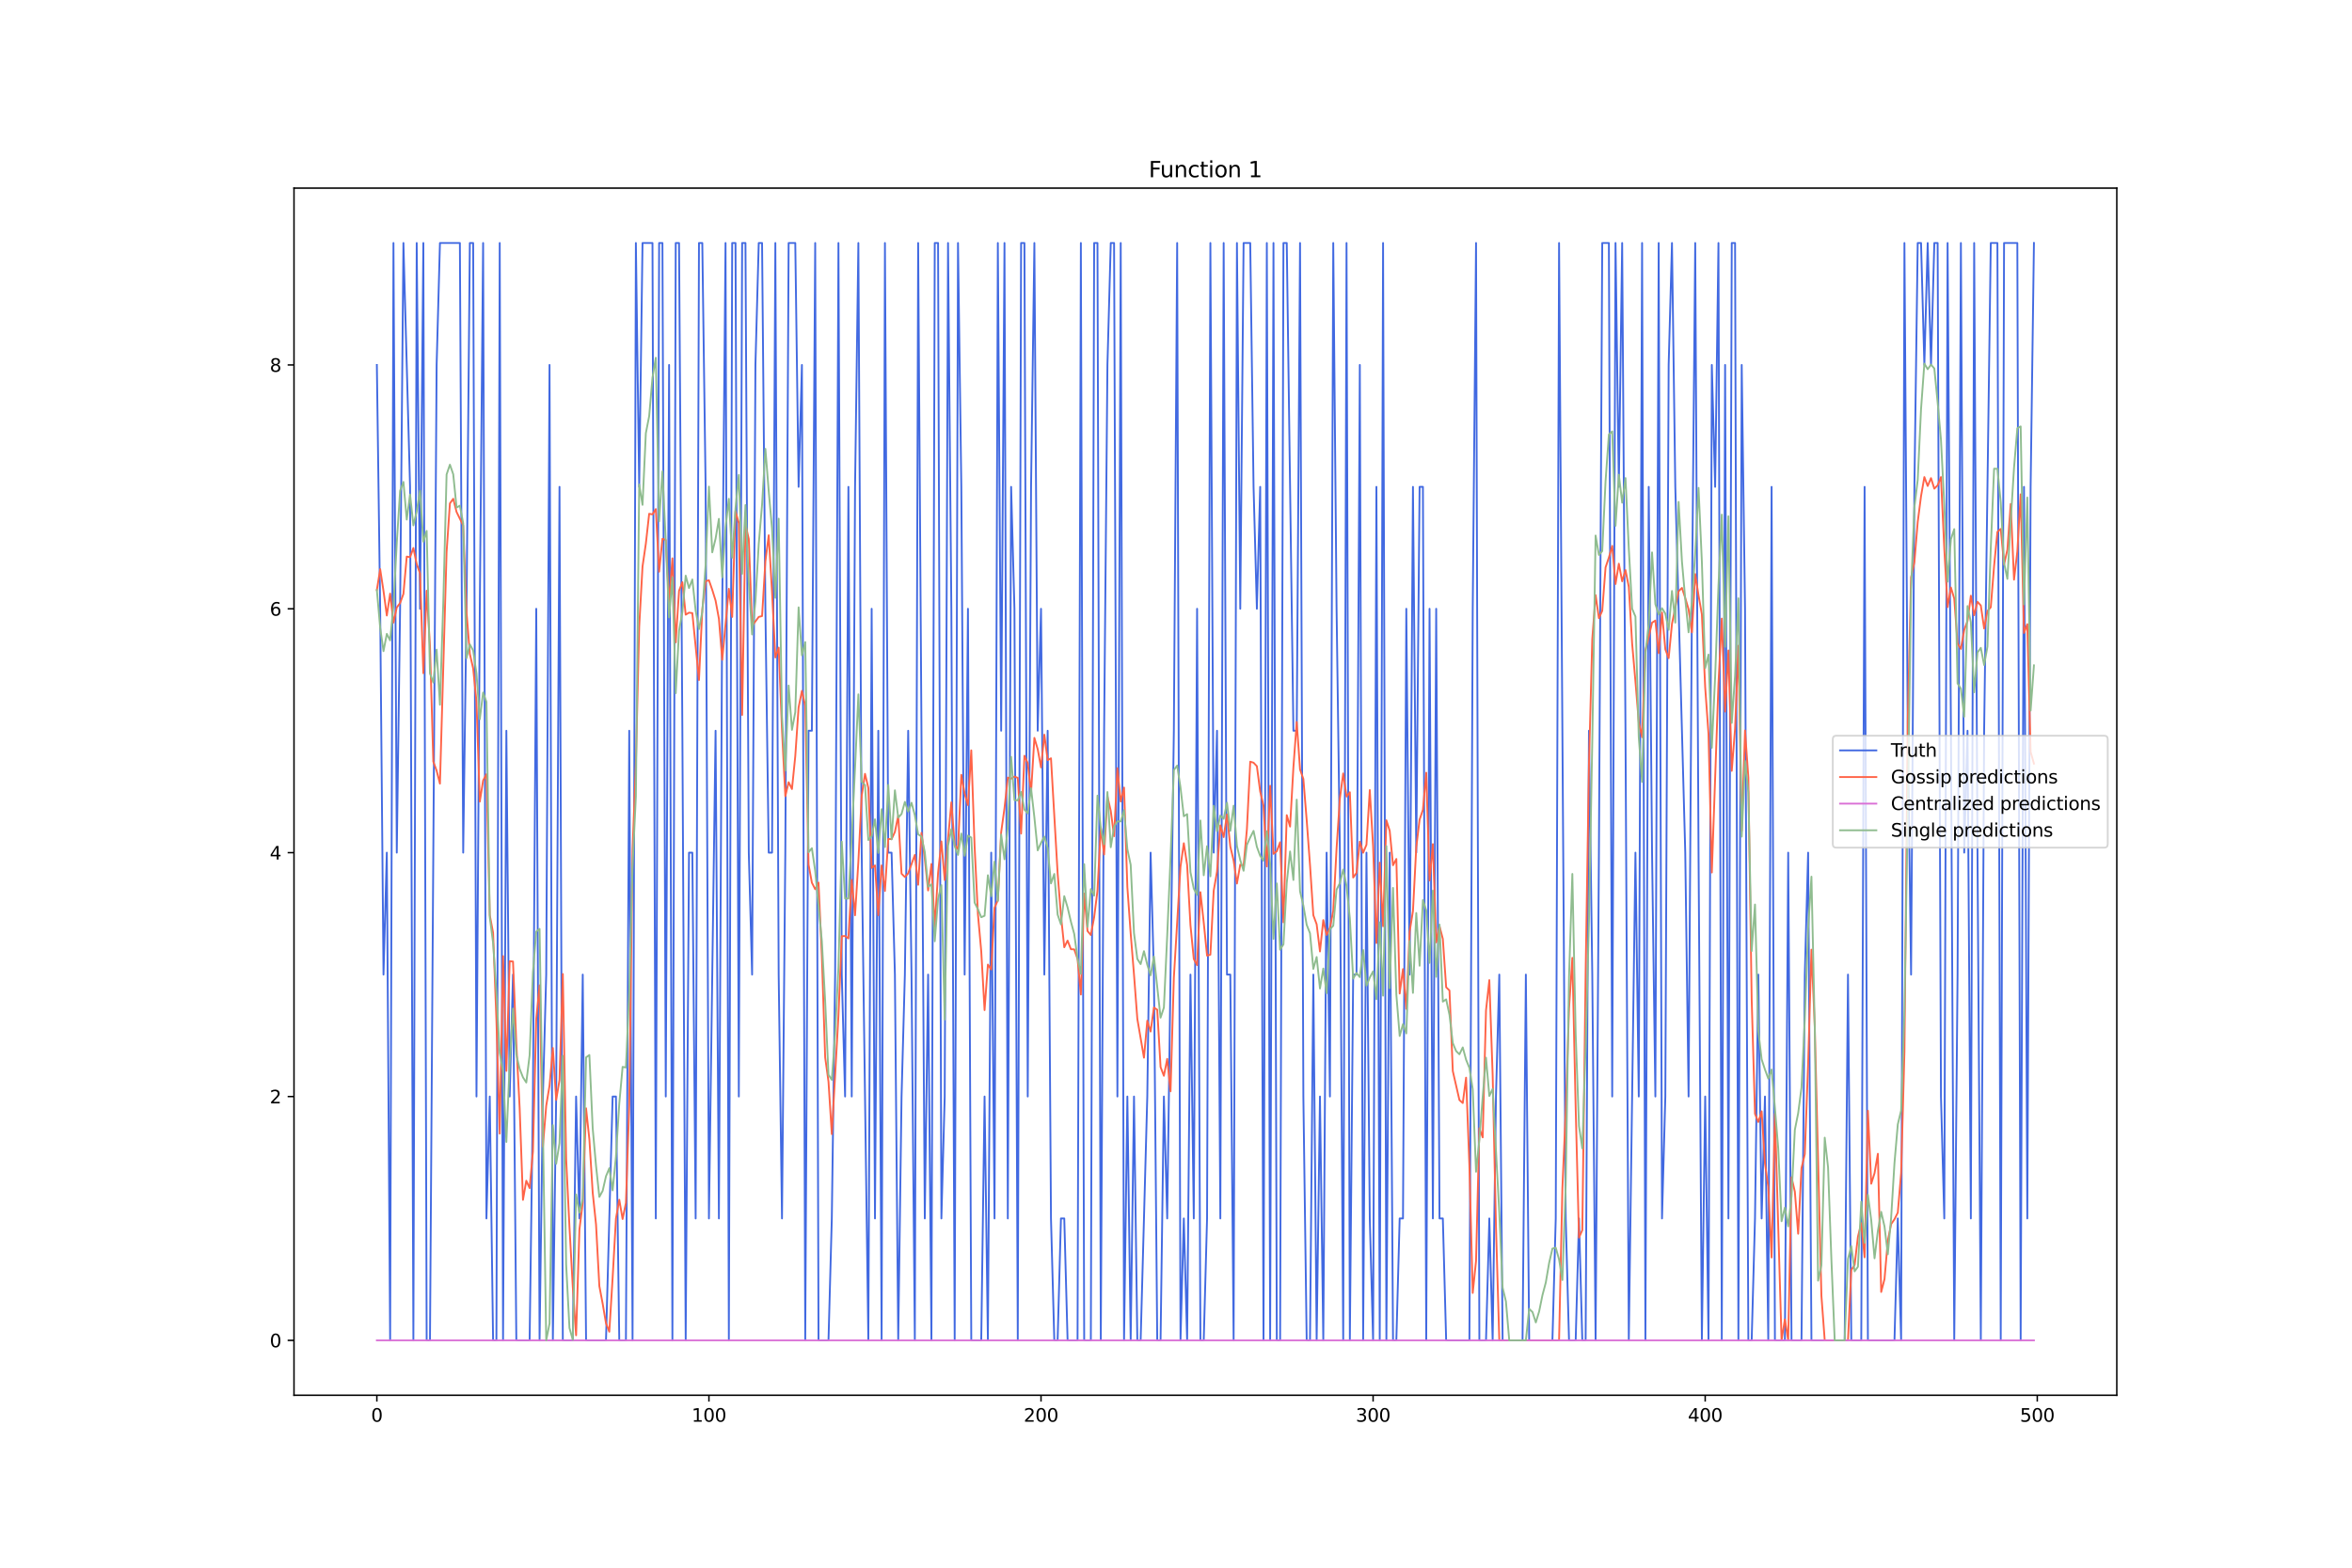 <?xml version="1.0" encoding="utf-8" standalone="no"?>
<!DOCTYPE svg PUBLIC "-//W3C//DTD SVG 1.1//EN"
  "http://www.w3.org/Graphics/SVG/1.1/DTD/svg11.dtd">
<svg xmlns:xlink="http://www.w3.org/1999/xlink" width="1296pt" height="864pt" viewBox="0 0 1296 864" xmlns="http://www.w3.org/2000/svg" version="1.1">
 <defs>
  <style type="text/css">*{stroke-linejoin: round; stroke-linecap: butt}</style>
 </defs>
 <g id="figure_1">
  <g id="patch_1">
   <path d="M 0 864 
L 1296 864 
L 1296 0 
L 0 0 
z
" style="fill: #ffffff"/>
  </g>
  <g id="axes_1">
   <g id="patch_2">
    <path d="M 162 768.96 
L 1166.4 768.96 
L 1166.4 103.68 
L 162 103.68 
z
" style="fill: #ffffff"/>
   </g>
   <g id="matplotlib.axis_1">
    <g id="xtick_1">
     <g id="line2d_1">
      <defs>
       <path id="m4acbe8977e" d="M 0 0 
L 0 3.5 
" style="stroke: #000000; stroke-width: 0.8"/>
      </defs>
      <g>
       <use xlink:href="#m4acbe8977e" x="207.655" y="768.96" style="stroke: #000000; stroke-width: 0.8"/>
      </g>
     </g>
     <g id="text_1">
      <!-- 0 -->
      <g transform="translate(204.473 783.558) scale(0.1 -0.1)">
       <defs>
        <path id="DejaVuSans-30" d="M 2034 4250 
Q 1547 4250 1301 3770 
Q 1056 3291 1056 2328 
Q 1056 1369 1301 889 
Q 1547 409 2034 409 
Q 2525 409 2770 889 
Q 3016 1369 3016 2328 
Q 3016 3291 2770 3770 
Q 2525 4250 2034 4250 
z
M 2034 4750 
Q 2819 4750 3233 4129 
Q 3647 3509 3647 2328 
Q 3647 1150 3233 529 
Q 2819 -91 2034 -91 
Q 1250 -91 836 529 
Q 422 1150 422 2328 
Q 422 3509 836 4129 
Q 1250 4750 2034 4750 
z
" transform="scale(0.016)"/>
       </defs>
       <use xlink:href="#DejaVuSans-30"/>
      </g>
     </g>
    </g>
    <g id="xtick_2">
     <g id="line2d_2">
      <g>
       <use xlink:href="#m4acbe8977e" x="390.639" y="768.96" style="stroke: #000000; stroke-width: 0.8"/>
      </g>
     </g>
     <g id="text_2">
      <!-- 100 -->
      <g transform="translate(381.095 783.558) scale(0.1 -0.1)">
       <defs>
        <path id="DejaVuSans-31" d="M 794 531 
L 1825 531 
L 1825 4091 
L 703 3866 
L 703 4441 
L 1819 4666 
L 2450 4666 
L 2450 531 
L 3481 531 
L 3481 0 
L 794 0 
L 794 531 
z
" transform="scale(0.016)"/>
       </defs>
       <use xlink:href="#DejaVuSans-31"/>
       <use xlink:href="#DejaVuSans-30" x="63.623"/>
       <use xlink:href="#DejaVuSans-30" x="127.246"/>
      </g>
     </g>
    </g>
    <g id="xtick_3">
     <g id="line2d_3">
      <g>
       <use xlink:href="#m4acbe8977e" x="573.623" y="768.96" style="stroke: #000000; stroke-width: 0.8"/>
      </g>
     </g>
     <g id="text_3">
      <!-- 200 -->
      <g transform="translate(564.079 783.558) scale(0.1 -0.1)">
       <defs>
        <path id="DejaVuSans-32" d="M 1228 531 
L 3431 531 
L 3431 0 
L 469 0 
L 469 531 
Q 828 903 1448 1529 
Q 2069 2156 2228 2338 
Q 2531 2678 2651 2914 
Q 2772 3150 2772 3378 
Q 2772 3750 2511 3984 
Q 2250 4219 1831 4219 
Q 1534 4219 1204 4116 
Q 875 4013 500 3803 
L 500 4441 
Q 881 4594 1212 4672 
Q 1544 4750 1819 4750 
Q 2544 4750 2975 4387 
Q 3406 4025 3406 3419 
Q 3406 3131 3298 2873 
Q 3191 2616 2906 2266 
Q 2828 2175 2409 1742 
Q 1991 1309 1228 531 
z
" transform="scale(0.016)"/>
       </defs>
       <use xlink:href="#DejaVuSans-32"/>
       <use xlink:href="#DejaVuSans-30" x="63.623"/>
       <use xlink:href="#DejaVuSans-30" x="127.246"/>
      </g>
     </g>
    </g>
    <g id="xtick_4">
     <g id="line2d_4">
      <g>
       <use xlink:href="#m4acbe8977e" x="756.607" y="768.96" style="stroke: #000000; stroke-width: 0.8"/>
      </g>
     </g>
     <g id="text_4">
      <!-- 300 -->
      <g transform="translate(747.063 783.558) scale(0.1 -0.1)">
       <defs>
        <path id="DejaVuSans-33" d="M 2597 2516 
Q 3050 2419 3304 2112 
Q 3559 1806 3559 1356 
Q 3559 666 3084 287 
Q 2609 -91 1734 -91 
Q 1441 -91 1130 -33 
Q 819 25 488 141 
L 488 750 
Q 750 597 1062 519 
Q 1375 441 1716 441 
Q 2309 441 2620 675 
Q 2931 909 2931 1356 
Q 2931 1769 2642 2001 
Q 2353 2234 1838 2234 
L 1294 2234 
L 1294 2753 
L 1863 2753 
Q 2328 2753 2575 2939 
Q 2822 3125 2822 3475 
Q 2822 3834 2567 4026 
Q 2313 4219 1838 4219 
Q 1578 4219 1281 4162 
Q 984 4106 628 3988 
L 628 4550 
Q 988 4650 1302 4700 
Q 1616 4750 1894 4750 
Q 2613 4750 3031 4423 
Q 3450 4097 3450 3541 
Q 3450 3153 3228 2886 
Q 3006 2619 2597 2516 
z
" transform="scale(0.016)"/>
       </defs>
       <use xlink:href="#DejaVuSans-33"/>
       <use xlink:href="#DejaVuSans-30" x="63.623"/>
       <use xlink:href="#DejaVuSans-30" x="127.246"/>
      </g>
     </g>
    </g>
    <g id="xtick_5">
     <g id="line2d_5">
      <g>
       <use xlink:href="#m4acbe8977e" x="939.591" y="768.96" style="stroke: #000000; stroke-width: 0.8"/>
      </g>
     </g>
     <g id="text_5">
      <!-- 400 -->
      <g transform="translate(930.047 783.558) scale(0.1 -0.1)">
       <defs>
        <path id="DejaVuSans-34" d="M 2419 4116 
L 825 1625 
L 2419 1625 
L 2419 4116 
z
M 2253 4666 
L 3047 4666 
L 3047 1625 
L 3713 1625 
L 3713 1100 
L 3047 1100 
L 3047 0 
L 2419 0 
L 2419 1100 
L 313 1100 
L 313 1709 
L 2253 4666 
z
" transform="scale(0.016)"/>
       </defs>
       <use xlink:href="#DejaVuSans-34"/>
       <use xlink:href="#DejaVuSans-30" x="63.623"/>
       <use xlink:href="#DejaVuSans-30" x="127.246"/>
      </g>
     </g>
    </g>
    <g id="xtick_6">
     <g id="line2d_6">
      <g>
       <use xlink:href="#m4acbe8977e" x="1122.575" y="768.96" style="stroke: #000000; stroke-width: 0.8"/>
      </g>
     </g>
     <g id="text_6">
      <!-- 500 -->
      <g transform="translate(1113.032 783.558) scale(0.1 -0.1)">
       <defs>
        <path id="DejaVuSans-35" d="M 691 4666 
L 3169 4666 
L 3169 4134 
L 1269 4134 
L 1269 2991 
Q 1406 3038 1543 3061 
Q 1681 3084 1819 3084 
Q 2600 3084 3056 2656 
Q 3513 2228 3513 1497 
Q 3513 744 3044 326 
Q 2575 -91 1722 -91 
Q 1428 -91 1123 -41 
Q 819 9 494 109 
L 494 744 
Q 775 591 1075 516 
Q 1375 441 1709 441 
Q 2250 441 2565 725 
Q 2881 1009 2881 1497 
Q 2881 1984 2565 2268 
Q 2250 2553 1709 2553 
Q 1456 2553 1204 2497 
Q 953 2441 691 2322 
L 691 4666 
z
" transform="scale(0.016)"/>
       </defs>
       <use xlink:href="#DejaVuSans-35"/>
       <use xlink:href="#DejaVuSans-30" x="63.623"/>
       <use xlink:href="#DejaVuSans-30" x="127.246"/>
      </g>
     </g>
    </g>
   </g>
   <g id="matplotlib.axis_2">
    <g id="ytick_1">
     <g id="line2d_7">
      <defs>
       <path id="mde82058c27" d="M 0 0 
L -3.5 0 
" style="stroke: #000000; stroke-width: 0.8"/>
      </defs>
      <g>
       <use xlink:href="#mde82058c27" x="162" y="738.72" style="stroke: #000000; stroke-width: 0.8"/>
      </g>
     </g>
     <g id="text_7">
      <!-- 0 -->
      <g transform="translate(148.637 742.519) scale(0.1 -0.1)">
       <use xlink:href="#DejaVuSans-30"/>
      </g>
     </g>
    </g>
    <g id="ytick_2">
     <g id="line2d_8">
      <g>
       <use xlink:href="#mde82058c27" x="162" y="604.32" style="stroke: #000000; stroke-width: 0.8"/>
      </g>
     </g>
     <g id="text_8">
      <!-- 2 -->
      <g transform="translate(148.637 608.119) scale(0.1 -0.1)">
       <use xlink:href="#DejaVuSans-32"/>
      </g>
     </g>
    </g>
    <g id="ytick_3">
     <g id="line2d_9">
      <g>
       <use xlink:href="#mde82058c27" x="162" y="469.92" style="stroke: #000000; stroke-width: 0.8"/>
      </g>
     </g>
     <g id="text_9">
      <!-- 4 -->
      <g transform="translate(148.637 473.719) scale(0.1 -0.1)">
       <use xlink:href="#DejaVuSans-34"/>
      </g>
     </g>
    </g>
    <g id="ytick_4">
     <g id="line2d_10">
      <g>
       <use xlink:href="#mde82058c27" x="162" y="335.52" style="stroke: #000000; stroke-width: 0.8"/>
      </g>
     </g>
     <g id="text_10">
      <!-- 6 -->
      <g transform="translate(148.637 339.319) scale(0.1 -0.1)">
       <defs>
        <path id="DejaVuSans-36" d="M 2113 2584 
Q 1688 2584 1439 2293 
Q 1191 2003 1191 1497 
Q 1191 994 1439 701 
Q 1688 409 2113 409 
Q 2538 409 2786 701 
Q 3034 994 3034 1497 
Q 3034 2003 2786 2293 
Q 2538 2584 2113 2584 
z
M 3366 4563 
L 3366 3988 
Q 3128 4100 2886 4159 
Q 2644 4219 2406 4219 
Q 1781 4219 1451 3797 
Q 1122 3375 1075 2522 
Q 1259 2794 1537 2939 
Q 1816 3084 2150 3084 
Q 2853 3084 3261 2657 
Q 3669 2231 3669 1497 
Q 3669 778 3244 343 
Q 2819 -91 2113 -91 
Q 1303 -91 875 529 
Q 447 1150 447 2328 
Q 447 3434 972 4092 
Q 1497 4750 2381 4750 
Q 2619 4750 2861 4703 
Q 3103 4656 3366 4563 
z
" transform="scale(0.016)"/>
       </defs>
       <use xlink:href="#DejaVuSans-36"/>
      </g>
     </g>
    </g>
    <g id="ytick_5">
     <g id="line2d_11">
      <g>
       <use xlink:href="#mde82058c27" x="162" y="201.12" style="stroke: #000000; stroke-width: 0.8"/>
      </g>
     </g>
     <g id="text_11">
      <!-- 8 -->
      <g transform="translate(148.637 204.919) scale(0.1 -0.1)">
       <defs>
        <path id="DejaVuSans-38" d="M 2034 2216 
Q 1584 2216 1326 1975 
Q 1069 1734 1069 1313 
Q 1069 891 1326 650 
Q 1584 409 2034 409 
Q 2484 409 2743 651 
Q 3003 894 3003 1313 
Q 3003 1734 2745 1975 
Q 2488 2216 2034 2216 
z
M 1403 2484 
Q 997 2584 770 2862 
Q 544 3141 544 3541 
Q 544 4100 942 4425 
Q 1341 4750 2034 4750 
Q 2731 4750 3128 4425 
Q 3525 4100 3525 3541 
Q 3525 3141 3298 2862 
Q 3072 2584 2669 2484 
Q 3125 2378 3379 2068 
Q 3634 1759 3634 1313 
Q 3634 634 3220 271 
Q 2806 -91 2034 -91 
Q 1263 -91 848 271 
Q 434 634 434 1313 
Q 434 1759 690 2068 
Q 947 2378 1403 2484 
z
M 1172 3481 
Q 1172 3119 1398 2916 
Q 1625 2713 2034 2713 
Q 2441 2713 2670 2916 
Q 2900 3119 2900 3481 
Q 2900 3844 2670 4047 
Q 2441 4250 2034 4250 
Q 1625 4250 1398 4047 
Q 1172 3844 1172 3481 
z
" transform="scale(0.016)"/>
       </defs>
       <use xlink:href="#DejaVuSans-38"/>
      </g>
     </g>
    </g>
   </g>
   <g id="line2d_12">
    <path d="M 207.655 201.12 
L 209.484 335.52 
L 211.314 537.12 
L 213.144 469.92 
L 214.974 738.72 
L 216.804 133.92 
L 218.634 469.92 
L 220.463 335.52 
L 222.293 133.92 
L 225.953 268.32 
L 227.783 738.72 
L 229.613 133.92 
L 231.442 335.52 
L 233.272 133.92 
L 235.102 738.72 
L 236.932 738.72 
L 240.592 201.12 
L 242.422 133.92 
L 253.401 133.92 
L 255.23 469.92 
L 257.06 335.52 
L 258.89 133.92 
L 260.72 133.92 
L 262.55 604.32 
L 264.38 335.52 
L 266.209 133.92 
L 268.039 671.52 
L 269.869 604.32 
L 271.699 738.72 
L 273.529 738.72 
L 275.359 133.92 
L 277.189 738.72 
L 279.018 402.72 
L 280.848 604.32 
L 282.678 537.12 
L 284.508 738.72 
L 291.827 738.72 
L 293.657 604.32 
L 295.487 335.52 
L 297.317 738.72 
L 299.147 604.32 
L 300.976 537.12 
L 302.806 201.12 
L 304.636 738.72 
L 306.466 604.32 
L 308.296 268.32 
L 310.126 738.72 
L 315.615 738.72 
L 317.445 604.32 
L 319.275 671.52 
L 321.105 537.12 
L 322.935 738.72 
L 333.914 738.72 
L 337.573 604.32 
L 339.403 604.32 
L 341.233 738.72 
L 344.893 738.72 
L 346.723 402.72 
L 348.552 738.72 
L 350.382 133.92 
L 352.212 268.32 
L 354.042 133.92 
L 359.531 133.92 
L 361.361 671.52 
L 363.191 133.92 
L 365.021 133.92 
L 366.851 604.32 
L 368.681 201.12 
L 370.51 738.72 
L 372.34 133.92 
L 374.17 133.92 
L 376 402.72 
L 377.83 738.72 
L 379.66 469.92 
L 381.489 469.92 
L 383.319 671.52 
L 385.149 133.92 
L 386.979 133.92 
L 388.809 268.32 
L 390.639 671.52 
L 394.298 402.72 
L 396.128 671.52 
L 397.958 335.52 
L 399.788 133.92 
L 401.618 738.72 
L 403.448 133.92 
L 405.277 133.92 
L 407.107 604.32 
L 408.937 133.92 
L 410.767 133.92 
L 412.597 469.92 
L 414.427 537.12 
L 416.256 201.12 
L 418.086 133.92 
L 419.916 133.92 
L 421.746 335.52 
L 423.576 469.92 
L 425.406 469.92 
L 427.236 133.92 
L 429.065 537.12 
L 430.895 671.52 
L 432.725 469.92 
L 434.555 133.92 
L 438.215 133.92 
L 440.044 268.32 
L 441.874 201.12 
L 443.704 738.72 
L 445.534 402.72 
L 447.364 402.72 
L 449.194 133.92 
L 451.023 738.72 
L 456.513 738.72 
L 458.343 671.52 
L 460.173 537.12 
L 462.003 133.92 
L 463.832 537.12 
L 465.662 604.32 
L 467.492 268.32 
L 469.322 604.32 
L 471.152 268.32 
L 472.982 133.92 
L 474.811 469.92 
L 478.471 738.72 
L 480.301 335.52 
L 482.131 671.52 
L 483.961 402.72 
L 485.79 738.72 
L 487.62 133.92 
L 489.45 469.92 
L 491.28 469.92 
L 493.11 537.12 
L 494.94 738.72 
L 496.77 604.32 
L 498.599 537.12 
L 500.429 402.72 
L 502.259 537.12 
L 504.089 738.72 
L 505.919 133.92 
L 509.578 671.52 
L 511.408 537.12 
L 513.238 738.72 
L 515.068 133.92 
L 516.898 133.92 
L 518.728 671.52 
L 520.557 604.32 
L 522.387 133.92 
L 524.217 335.52 
L 526.047 738.72 
L 527.877 133.92 
L 529.707 268.32 
L 531.536 537.12 
L 533.366 335.52 
L 535.196 738.72 
L 540.686 738.72 
L 542.516 604.32 
L 544.345 738.72 
L 546.175 469.92 
L 548.005 671.52 
L 549.835 133.92 
L 551.665 402.72 
L 553.495 133.92 
L 555.324 671.52 
L 557.154 268.32 
L 558.984 335.52 
L 560.814 738.72 
L 562.644 133.92 
L 564.474 133.92 
L 566.303 604.32 
L 568.133 268.32 
L 569.963 133.92 
L 571.793 402.72 
L 573.623 335.52 
L 575.453 537.12 
L 577.283 402.72 
L 579.112 671.52 
L 580.942 738.72 
L 582.772 738.72 
L 584.602 671.52 
L 586.432 671.52 
L 588.262 738.72 
L 593.751 738.72 
L 595.581 133.92 
L 597.411 738.72 
L 601.07 738.72 
L 602.9 133.92 
L 604.73 133.92 
L 606.56 738.72 
L 608.39 402.72 
L 610.22 201.12 
L 612.05 133.92 
L 613.879 133.92 
L 615.709 604.32 
L 617.539 133.92 
L 619.369 738.72 
L 621.199 604.32 
L 623.029 738.72 
L 624.858 604.32 
L 626.688 738.72 
L 628.518 738.72 
L 632.178 604.32 
L 634.008 469.92 
L 635.837 537.12 
L 637.667 738.72 
L 639.497 738.72 
L 641.327 604.32 
L 643.157 671.52 
L 646.817 402.72 
L 648.646 133.92 
L 650.476 738.72 
L 652.306 671.52 
L 654.136 738.72 
L 655.966 537.12 
L 657.796 671.52 
L 659.625 335.52 
L 661.455 738.72 
L 663.285 738.72 
L 665.115 671.52 
L 666.945 133.92 
L 668.775 469.92 
L 670.604 402.72 
L 672.434 671.52 
L 674.264 133.92 
L 676.094 537.12 
L 677.924 537.12 
L 679.754 738.72 
L 681.583 133.92 
L 683.413 335.52 
L 685.243 133.92 
L 688.903 133.92 
L 690.733 268.32 
L 692.563 335.52 
L 694.392 268.32 
L 696.222 738.72 
L 698.052 133.92 
L 699.882 738.72 
L 701.712 133.92 
L 703.542 738.72 
L 705.371 738.72 
L 707.201 133.92 
L 709.031 133.92 
L 712.691 402.72 
L 714.521 402.72 
L 716.35 133.92 
L 718.18 604.32 
L 720.01 738.72 
L 721.84 738.72 
L 723.67 537.12 
L 725.5 738.72 
L 727.33 604.32 
L 729.159 738.72 
L 730.989 469.92 
L 732.819 604.32 
L 734.649 133.92 
L 736.479 335.52 
L 738.309 469.92 
L 740.138 738.72 
L 741.968 133.92 
L 743.798 738.72 
L 745.628 537.12 
L 747.458 537.12 
L 749.288 201.12 
L 751.117 738.72 
L 752.947 469.92 
L 754.777 671.52 
L 756.607 738.72 
L 758.437 268.32 
L 760.267 738.72 
L 762.097 133.92 
L 763.926 738.72 
L 765.756 469.92 
L 767.586 738.72 
L 769.416 738.72 
L 771.246 671.52 
L 773.076 671.52 
L 774.905 335.52 
L 776.735 537.12 
L 778.565 268.32 
L 780.395 469.92 
L 782.225 268.32 
L 784.055 268.32 
L 785.884 738.72 
L 787.714 335.52 
L 789.544 671.52 
L 791.374 335.52 
L 793.204 671.52 
L 795.034 671.52 
L 796.864 738.72 
L 809.672 738.72 
L 811.502 335.52 
L 813.332 133.92 
L 815.162 738.72 
L 818.822 738.72 
L 820.651 671.52 
L 822.481 738.72 
L 824.311 604.32 
L 826.141 537.12 
L 827.971 738.72 
L 838.95 738.72 
L 840.78 537.12 
L 842.61 738.72 
L 855.418 738.72 
L 857.248 671.52 
L 859.078 133.92 
L 862.738 671.52 
L 864.568 738.72 
L 868.227 738.72 
L 870.057 671.52 
L 871.887 738.72 
L 873.717 738.72 
L 875.547 402.72 
L 877.377 537.12 
L 879.206 738.72 
L 881.036 469.92 
L 882.866 133.92 
L 886.526 133.92 
L 888.356 604.32 
L 890.185 133.92 
L 892.015 268.32 
L 893.845 133.92 
L 895.675 402.72 
L 897.505 738.72 
L 901.164 469.92 
L 902.994 604.32 
L 904.824 133.92 
L 906.654 738.72 
L 908.484 268.32 
L 910.314 469.92 
L 912.144 604.32 
L 913.973 133.92 
L 915.803 671.52 
L 917.633 604.32 
L 919.463 201.12 
L 921.293 133.92 
L 923.123 268.32 
L 928.612 469.92 
L 930.442 604.32 
L 932.272 335.52 
L 934.102 133.92 
L 935.931 469.92 
L 937.761 738.72 
L 939.591 604.32 
L 941.421 738.72 
L 943.251 201.12 
L 945.081 268.32 
L 946.911 133.92 
L 948.74 738.72 
L 950.57 201.12 
L 952.4 671.52 
L 954.23 133.92 
L 956.06 133.92 
L 957.89 738.72 
L 959.719 201.12 
L 961.549 335.52 
L 963.379 738.72 
L 965.209 738.72 
L 967.039 671.52 
L 968.869 537.12 
L 970.698 671.52 
L 972.528 604.32 
L 974.358 738.72 
L 976.188 268.32 
L 978.018 738.72 
L 983.507 738.72 
L 985.337 469.92 
L 987.167 738.72 
L 992.657 738.72 
L 994.486 537.12 
L 996.316 469.92 
L 998.146 738.72 
L 1016.444 738.72 
L 1018.274 537.12 
L 1020.104 738.72 
L 1025.594 738.72 
L 1027.424 268.32 
L 1029.253 738.72 
L 1043.892 738.72 
L 1045.722 671.52 
L 1047.552 738.72 
L 1049.382 133.92 
L 1051.211 402.72 
L 1053.041 537.12 
L 1054.871 268.32 
L 1056.701 133.92 
L 1058.531 133.92 
L 1060.361 201.12 
L 1062.191 133.92 
L 1064.02 201.12 
L 1065.85 133.92 
L 1067.68 133.92 
L 1069.51 604.32 
L 1071.34 671.52 
L 1073.17 133.92 
L 1074.999 402.72 
L 1076.829 738.72 
L 1078.659 537.12 
L 1080.489 133.92 
L 1082.319 469.92 
L 1084.149 402.72 
L 1085.978 671.52 
L 1087.808 133.92 
L 1089.638 469.92 
L 1091.468 738.72 
L 1093.298 402.72 
L 1096.958 133.92 
L 1100.617 133.92 
L 1102.447 738.72 
L 1104.277 133.92 
L 1111.596 133.92 
L 1113.426 738.72 
L 1115.256 268.32 
L 1117.086 671.52 
L 1118.916 268.32 
L 1120.745 133.92 
L 1120.745 133.92 
" clip-path="url(#pa93ff811e3)" style="fill: none; stroke: #4169e1; stroke-linecap: square"/>
   </g>
   <g id="line2d_13">
    <path d="M 207.655 325.192 
L 209.484 313.687 
L 211.314 325.691 
L 213.144 339.233 
L 214.974 327.155 
L 216.804 343.138 
L 218.634 334.768 
L 220.463 332.351 
L 222.293 327.339 
L 224.123 306.748 
L 225.953 307.075 
L 227.783 302.023 
L 229.613 310.866 
L 231.442 316.031 
L 233.272 371.042 
L 235.102 325.554 
L 236.932 356.116 
L 238.762 419.745 
L 240.592 424.765 
L 242.422 431.889 
L 246.081 304.274 
L 247.911 277.423 
L 249.741 274.884 
L 251.571 282.145 
L 255.23 289.644 
L 257.06 337.333 
L 258.89 360.371 
L 260.72 368.395 
L 262.55 386.71 
L 264.38 441.795 
L 266.209 430.163 
L 268.039 426.695 
L 269.869 504.345 
L 271.699 514.064 
L 273.529 562.016 
L 275.359 624.782 
L 277.189 526.925 
L 279.018 590.222 
L 280.848 529.758 
L 282.678 529.92 
L 284.508 575.148 
L 286.338 610.65 
L 288.168 661.287 
L 289.997 650.725 
L 291.827 654.799 
L 293.657 634.623 
L 295.487 561.513 
L 297.317 543.039 
L 299.147 631.897 
L 300.976 609.444 
L 302.806 598.33 
L 304.636 577.569 
L 306.466 606.188 
L 308.296 595.318 
L 310.126 536.807 
L 311.956 638.682 
L 313.785 676.178 
L 315.615 709.283 
L 317.445 735.916 
L 319.275 677.627 
L 321.105 662.684 
L 322.935 610.791 
L 324.764 627.987 
L 326.594 657.372 
L 328.424 674.829 
L 330.254 708.798 
L 332.084 718.497 
L 333.914 729.278 
L 335.743 733.96 
L 337.573 704.212 
L 339.403 671.578 
L 341.233 661.208 
L 343.063 671.83 
L 344.893 663.006 
L 346.723 609.259 
L 348.552 468.038 
L 350.382 420.556 
L 352.212 345.316 
L 354.042 312.21 
L 355.872 299.648 
L 357.702 283.154 
L 359.531 283.49 
L 361.361 280.566 
L 363.191 315.075 
L 365.021 296.927 
L 366.851 297.576 
L 368.681 332.705 
L 370.51 307.699 
L 372.34 354.06 
L 374.17 325.591 
L 376 320.87 
L 377.83 338.77 
L 379.66 337.645 
L 381.489 337.903 
L 385.149 374.816 
L 386.979 335.958 
L 388.809 320.334 
L 390.639 319.798 
L 392.469 325.082 
L 394.298 331.013 
L 396.128 340.994 
L 397.958 363.592 
L 401.618 324.501 
L 403.448 340.01 
L 405.277 281.755 
L 407.107 288.278 
L 408.937 394.027 
L 410.767 289.001 
L 412.597 297.072 
L 414.427 344.933 
L 418.086 339.992 
L 419.916 339.524 
L 421.746 309.349 
L 423.576 295 
L 425.406 326.224 
L 427.236 362.351 
L 429.065 356.92 
L 430.895 402.423 
L 432.725 438.794 
L 434.555 431.096 
L 436.385 434.863 
L 438.215 416.738 
L 440.044 389.849 
L 441.874 380.757 
L 443.704 389.035 
L 445.534 476.512 
L 447.364 486.463 
L 449.194 490.086 
L 451.023 486.404 
L 452.853 526.761 
L 454.683 582.735 
L 456.513 596.124 
L 458.343 625.059 
L 462.003 559.799 
L 463.832 515.963 
L 465.662 515.871 
L 467.492 517.196 
L 469.322 484.96 
L 471.152 504.441 
L 472.982 474.812 
L 474.811 438.56 
L 476.641 426.485 
L 478.471 434.211 
L 480.301 478.338 
L 482.131 476.961 
L 483.961 504.394 
L 485.79 476.954 
L 487.62 491.037 
L 489.45 462.374 
L 491.28 462.461 
L 493.11 458.488 
L 494.94 449.509 
L 496.77 481.522 
L 498.599 483.342 
L 500.429 481.323 
L 504.089 471.192 
L 505.919 487.632 
L 507.749 458.998 
L 509.578 473.158 
L 511.408 490.764 
L 513.238 476.146 
L 515.068 510.78 
L 516.898 481.088 
L 518.728 463.719 
L 520.557 485.05 
L 522.387 462.58 
L 524.217 442.178 
L 526.047 465.745 
L 527.877 468.091 
L 529.707 427.03 
L 531.536 437.438 
L 533.366 443.709 
L 535.196 413.54 
L 537.026 466.549 
L 538.856 503.851 
L 540.686 524.248 
L 542.516 556.709 
L 544.345 531.616 
L 546.175 534.342 
L 548.005 500.291 
L 549.835 496.176 
L 551.665 458.616 
L 553.495 445.394 
L 555.324 428.546 
L 557.154 429.154 
L 558.984 427.978 
L 560.814 428.699 
L 562.644 459.418 
L 564.474 416.514 
L 566.303 420.559 
L 568.133 436.849 
L 569.963 406.668 
L 571.793 412.888 
L 573.623 422.948 
L 575.453 404.899 
L 577.283 418.928 
L 579.112 417.912 
L 582.772 481.26 
L 584.602 504.428 
L 586.432 522.073 
L 588.262 518.402 
L 590.091 523.132 
L 591.921 523.224 
L 593.751 528.498 
L 595.581 548.124 
L 597.411 492.432 
L 599.241 513.11 
L 601.07 515.305 
L 602.9 505.521 
L 604.73 490.938 
L 606.56 456.003 
L 608.39 470.973 
L 610.22 438.975 
L 612.05 446.896 
L 613.879 460.863 
L 615.709 423.36 
L 617.539 441.745 
L 619.369 434.043 
L 621.199 488.966 
L 623.029 514.542 
L 624.858 537.16 
L 626.688 561.497 
L 630.348 582.933 
L 632.178 562.548 
L 634.008 568.51 
L 635.837 555.28 
L 637.667 556.487 
L 639.497 588.096 
L 641.327 592.903 
L 643.157 583.573 
L 644.987 601.464 
L 646.817 538.887 
L 650.476 477.66 
L 652.306 464.728 
L 654.136 476.715 
L 655.966 509.881 
L 657.796 528.527 
L 659.625 531.955 
L 661.455 491.698 
L 663.285 508.449 
L 665.115 526.683 
L 666.945 526.148 
L 668.775 490.901 
L 670.604 480.352 
L 672.434 454.862 
L 674.264 461.349 
L 676.094 448.848 
L 677.924 466.572 
L 679.754 474.263 
L 681.583 486.961 
L 683.413 476.503 
L 685.243 477.233 
L 687.073 456.947 
L 688.903 419.783 
L 690.733 420.354 
L 692.563 422.281 
L 694.392 436.24 
L 696.222 443.976 
L 698.052 477.531 
L 699.882 433.066 
L 701.712 470.592 
L 703.542 469.127 
L 705.371 464.193 
L 707.201 508.341 
L 709.031 449.258 
L 710.861 455.552 
L 712.691 422.891 
L 714.521 397.92 
L 716.35 424.09 
L 718.18 429.294 
L 720.01 451.931 
L 721.84 476.721 
L 723.67 504.402 
L 725.5 509.371 
L 727.33 524.39 
L 729.159 507.088 
L 730.989 515.283 
L 732.819 511.365 
L 734.649 502.04 
L 736.479 467.591 
L 738.309 439.919 
L 740.138 426.256 
L 741.968 439.005 
L 743.798 436.626 
L 745.628 483.637 
L 747.458 481.107 
L 749.288 463.857 
L 751.117 469.976 
L 752.947 465.557 
L 754.777 435.417 
L 756.607 466.438 
L 758.437 519.741 
L 760.267 475.446 
L 762.097 510.495 
L 763.926 452.071 
L 765.756 457.856 
L 767.586 476.869 
L 769.416 473.398 
L 771.246 547.569 
L 773.076 534.098 
L 774.905 556.027 
L 776.735 513.493 
L 778.565 502.085 
L 780.395 466.971 
L 782.225 451.71 
L 784.055 446.305 
L 785.884 425.862 
L 787.714 485.248 
L 789.544 465.203 
L 791.374 519.382 
L 793.204 510.475 
L 795.034 517.475 
L 796.864 544.111 
L 798.693 545.885 
L 800.523 590.303 
L 804.183 606.286 
L 806.013 607.918 
L 807.843 593.919 
L 809.672 642.502 
L 811.502 712.583 
L 813.332 694.909 
L 815.162 621.784 
L 816.992 626.848 
L 818.822 556.822 
L 820.651 540.168 
L 822.481 592.322 
L 824.311 675.857 
L 826.141 738.72 
L 859.078 738.72 
L 860.908 654.775 
L 862.738 612.463 
L 864.568 555.777 
L 866.397 527.902 
L 868.227 610.642 
L 870.057 682.075 
L 871.887 677.972 
L 873.717 536.046 
L 875.547 421.581 
L 877.377 352.183 
L 879.206 327.989 
L 881.036 340.691 
L 882.866 336.634 
L 884.696 312.719 
L 886.526 307.251 
L 888.356 300.85 
L 890.185 321.883 
L 892.015 310.68 
L 893.845 320.365 
L 895.675 314.169 
L 897.505 323.447 
L 899.335 354.581 
L 901.164 375.627 
L 902.994 397.979 
L 904.824 406.339 
L 906.654 358.375 
L 908.484 351.02 
L 910.314 343.163 
L 912.144 341.998 
L 913.973 359.971 
L 915.803 337.57 
L 917.633 357.887 
L 919.463 362.74 
L 921.293 343.808 
L 924.952 325.869 
L 926.782 324.009 
L 928.612 329.59 
L 930.442 335.841 
L 932.272 348.492 
L 934.102 316.358 
L 935.931 328.207 
L 937.761 338.496 
L 939.591 378.871 
L 941.421 404.528 
L 943.251 480.872 
L 946.911 376.749 
L 948.74 340.911 
L 950.57 392.171 
L 952.4 358.467 
L 954.23 424.841 
L 956.06 401.606 
L 957.89 355.865 
L 959.719 457.911 
L 961.549 402.584 
L 963.379 428.607 
L 965.209 550.692 
L 967.039 613.883 
L 968.869 618.365 
L 970.698 612.487 
L 972.528 641.174 
L 974.358 654.07 
L 976.188 693.059 
L 978.018 613.816 
L 981.678 738.72 
L 983.507 727.148 
L 985.337 738.72 
L 987.167 648.813 
L 988.997 656.772 
L 990.827 679.954 
L 992.657 643.816 
L 994.486 636.069 
L 996.316 586.196 
L 998.146 523.379 
L 999.976 565.768 
L 1003.636 714.133 
L 1005.465 738.72 
L 1018.274 738.72 
L 1020.104 699.895 
L 1021.934 697.138 
L 1023.764 681.587 
L 1025.594 674.123 
L 1027.424 692.952 
L 1029.253 612.168 
L 1031.083 652.396 
L 1032.913 646.564 
L 1034.743 635.884 
L 1036.573 712.046 
L 1038.403 704.942 
L 1040.232 683.698 
L 1042.062 674.634 
L 1043.892 671.973 
L 1045.722 668.305 
L 1047.552 646.616 
L 1049.382 579.766 
L 1051.211 396.736 
L 1053.041 318.216 
L 1054.871 309.8 
L 1056.701 287.686 
L 1058.531 273.423 
L 1060.361 262.909 
L 1062.191 267.849 
L 1064.02 263.489 
L 1065.85 269.312 
L 1067.68 267.474 
L 1069.51 262.904 
L 1071.34 302.323 
L 1073.17 334.605 
L 1074.999 323.775 
L 1076.829 329.903 
L 1078.659 354.664 
L 1080.489 357.627 
L 1082.319 347.163 
L 1084.149 342.215 
L 1085.978 328.309 
L 1087.808 339.066 
L 1089.638 331.666 
L 1091.468 333.704 
L 1093.298 346.369 
L 1095.128 336.755 
L 1096.958 334.665 
L 1098.787 311.909 
L 1100.617 293.103 
L 1102.447 291.518 
L 1104.277 311.094 
L 1106.107 302.993 
L 1107.937 277.753 
L 1109.766 319.467 
L 1111.596 303.908 
L 1113.426 272.423 
L 1115.256 348.842 
L 1117.086 343.994 
L 1118.916 414.406 
L 1120.745 420.861 
L 1120.745 420.861 
" clip-path="url(#pa93ff811e3)" style="fill: none; stroke: #ff6347; stroke-linecap: square"/>
   </g>
   <g id="line2d_14">
    <path d="M 207.655 738.72 
L 1120.745 738.72 
L 1120.745 738.72 
" clip-path="url(#pa93ff811e3)" style="fill: none; stroke: #da70d6; stroke-linecap: square"/>
   </g>
   <g id="line2d_15">
    <path d="M 207.655 325.147 
L 209.484 345.984 
L 211.314 358.875 
L 213.144 349.338 
L 214.974 352.945 
L 216.804 333.7 
L 218.634 299.169 
L 220.463 270.512 
L 222.293 265.6 
L 224.123 286.354 
L 225.953 272.514 
L 227.783 289.552 
L 229.613 281.863 
L 231.442 270.392 
L 233.272 298.544 
L 235.102 292.59 
L 236.932 371.162 
L 238.762 376.169 
L 240.592 358.024 
L 242.422 388.413 
L 244.251 332.174 
L 246.081 261.512 
L 247.911 256.083 
L 249.741 261.385 
L 251.571 279.742 
L 253.401 278.687 
L 255.23 288.39 
L 257.06 362.689 
L 258.89 355.122 
L 260.72 358.515 
L 262.55 371.207 
L 264.38 396.33 
L 266.209 381.68 
L 268.039 386.839 
L 269.869 505.533 
L 271.699 519.674 
L 273.529 546.805 
L 275.359 580.387 
L 277.189 590.48 
L 279.018 629.373 
L 280.848 585.875 
L 282.678 555.858 
L 284.508 581.242 
L 286.338 589.1 
L 288.168 593.74 
L 289.997 596.621 
L 291.827 581.594 
L 293.657 535.898 
L 295.487 513.445 
L 297.317 511.94 
L 299.147 620.936 
L 300.976 738.72 
L 302.806 729.471 
L 304.636 620.093 
L 306.466 641.409 
L 308.296 630.076 
L 310.126 581.884 
L 311.956 696.841 
L 313.785 731.891 
L 315.615 738.369 
L 317.445 658.26 
L 319.275 668.354 
L 321.105 660.723 
L 322.935 582.753 
L 324.764 581.44 
L 326.594 621.902 
L 328.424 642.495 
L 330.254 659.667 
L 332.084 656.291 
L 333.914 648.251 
L 335.743 643.834 
L 337.573 656.047 
L 339.403 637.414 
L 341.233 608.331 
L 343.063 587.988 
L 344.893 588.328 
L 346.723 546.826 
L 348.552 477.198 
L 350.382 438.919 
L 352.212 267.055 
L 354.042 278.239 
L 355.872 238.76 
L 357.702 229.386 
L 359.531 208.113 
L 361.361 197.163 
L 363.191 287.323 
L 365.021 259.763 
L 366.851 298.273 
L 368.681 340.262 
L 370.51 318.237 
L 372.34 382.049 
L 374.17 347.616 
L 376 337.343 
L 377.83 317.251 
L 379.66 324.099 
L 381.489 319.354 
L 383.319 336.529 
L 385.149 346.728 
L 386.979 337.211 
L 388.809 311.275 
L 390.639 268.188 
L 392.469 304.425 
L 394.298 296.858 
L 396.128 285.957 
L 397.958 318.196 
L 399.788 290.637 
L 401.618 274.895 
L 403.448 307.333 
L 405.277 279.989 
L 407.107 261.768 
L 408.937 316.247 
L 410.767 278.346 
L 412.597 321.17 
L 414.427 349.665 
L 416.256 331.306 
L 418.086 299.779 
L 419.916 278.041 
L 421.746 247.362 
L 423.576 270.595 
L 425.406 291.319 
L 427.236 329.481 
L 429.065 285.857 
L 430.895 394.813 
L 432.725 424.712 
L 434.555 377.809 
L 436.385 402.242 
L 438.215 392.478 
L 440.044 334.725 
L 441.874 361.197 
L 443.704 353.867 
L 445.534 469.712 
L 447.364 467.468 
L 449.194 479.965 
L 452.853 518.583 
L 454.683 551.73 
L 456.513 592.325 
L 458.343 595.134 
L 460.173 569.948 
L 462.003 533.218 
L 463.832 463.856 
L 465.662 495.203 
L 467.492 495.24 
L 469.322 461.196 
L 471.152 423.142 
L 472.982 382.676 
L 474.811 430.914 
L 476.641 432.674 
L 478.471 462.969 
L 480.301 460.86 
L 482.131 451.556 
L 483.961 470.073 
L 485.79 445.954 
L 487.62 466.847 
L 489.45 432.609 
L 491.28 462.613 
L 493.11 435.57 
L 494.94 450.621 
L 496.77 448.607 
L 498.599 441.939 
L 500.429 447.314 
L 502.259 442.423 
L 504.089 449.219 
L 505.919 459.826 
L 507.749 461.029 
L 509.578 469.5 
L 511.408 488.739 
L 513.238 487.416 
L 515.068 518.76 
L 516.898 495.324 
L 518.728 487.837 
L 520.557 561.889 
L 522.387 466.007 
L 524.217 456.984 
L 526.047 466.338 
L 527.877 471.173 
L 529.707 459.364 
L 531.536 471.629 
L 533.366 460.509 
L 535.196 461.59 
L 537.026 497.454 
L 538.856 501.143 
L 540.686 505.51 
L 542.516 504.718 
L 544.345 482.361 
L 546.175 493.934 
L 548.005 474.861 
L 549.835 496.586 
L 551.665 459.904 
L 553.495 473.577 
L 555.324 455.831 
L 557.154 417.109 
L 558.984 440.98 
L 560.814 441.103 
L 562.644 436.436 
L 564.474 446.183 
L 566.303 448.247 
L 568.133 434.439 
L 569.963 450.471 
L 571.793 468.675 
L 573.623 464.52 
L 575.453 461.073 
L 577.283 467.396 
L 579.112 486.884 
L 580.942 481.653 
L 582.772 504.051 
L 584.602 509.45 
L 586.432 493.896 
L 588.262 500.12 
L 590.091 507.951 
L 591.921 514.705 
L 593.751 528.35 
L 595.581 536.673 
L 597.411 476.255 
L 599.241 510.83 
L 601.07 489.998 
L 602.9 493.619 
L 604.73 438.492 
L 606.56 456.284 
L 608.39 465.297 
L 610.22 436.513 
L 612.05 466.929 
L 613.879 455.593 
L 615.709 452.686 
L 617.539 452.748 
L 619.369 446.509 
L 621.199 467.943 
L 623.029 476.634 
L 624.858 514.224 
L 626.688 528.48 
L 628.518 531.355 
L 630.348 524.217 
L 632.178 531.695 
L 634.008 537.536 
L 635.837 527.125 
L 639.497 560.861 
L 641.327 555.32 
L 643.157 515.703 
L 644.987 472.785 
L 646.817 424.406 
L 648.646 421.92 
L 650.476 434 
L 652.306 449.858 
L 654.136 448.693 
L 655.966 480.643 
L 657.796 489.751 
L 659.625 493.209 
L 661.455 452.182 
L 663.285 482.386 
L 665.115 466.354 
L 666.945 482.961 
L 668.775 444.076 
L 670.604 458.047 
L 672.434 449.463 
L 674.264 451.27 
L 676.094 442.395 
L 677.924 457.886 
L 679.754 444.023 
L 681.583 466.238 
L 683.413 474.043 
L 685.243 479.912 
L 687.073 465.616 
L 688.903 461.54 
L 690.733 457.918 
L 692.563 466.715 
L 694.392 471.684 
L 696.222 474.355 
L 698.052 458.109 
L 699.882 476.385 
L 701.712 517.467 
L 703.542 486.879 
L 705.371 523.408 
L 707.201 520.448 
L 709.031 486.549 
L 710.861 469.272 
L 712.691 484.975 
L 714.521 440.708 
L 716.35 491.251 
L 718.18 499.036 
L 720.01 509.689 
L 721.84 514.344 
L 723.67 533.986 
L 725.5 527.434 
L 727.33 544.796 
L 729.159 533.79 
L 730.989 547.373 
L 732.819 512.192 
L 734.649 510.19 
L 736.479 490.3 
L 738.309 486.675 
L 740.138 479.224 
L 741.968 488.328 
L 743.798 506.202 
L 745.628 539.361 
L 747.458 536.201 
L 749.288 538.528 
L 751.117 523.584 
L 752.947 543.261 
L 754.777 538.776 
L 756.607 535.318 
L 758.437 550.696 
L 760.267 508.313 
L 762.097 548.751 
L 763.926 466.299 
L 765.756 544.636 
L 767.586 489.351 
L 769.416 548.097 
L 771.246 570.969 
L 773.076 564.447 
L 774.905 569.548 
L 776.735 518.578 
L 778.565 547.209 
L 780.395 503.187 
L 782.225 532.263 
L 784.055 496.049 
L 785.884 501.755 
L 787.714 530.678 
L 789.544 490.791 
L 791.374 538.363 
L 793.204 509.545 
L 795.034 552.027 
L 796.864 550.779 
L 798.693 559.31 
L 800.523 574.882 
L 802.353 579.276 
L 804.183 581.043 
L 806.013 577.25 
L 807.843 584.051 
L 809.672 588.536 
L 811.502 600.269 
L 813.332 645.811 
L 815.162 628.193 
L 816.992 604.55 
L 818.822 582.914 
L 820.651 604.035 
L 822.481 600.123 
L 826.141 668.116 
L 827.971 709.641 
L 829.801 717.254 
L 831.63 738.72 
L 840.78 738.72 
L 842.61 721.363 
L 844.439 723.116 
L 846.269 728.838 
L 848.099 722.785 
L 849.929 713.788 
L 851.759 706.862 
L 853.589 696.106 
L 855.418 688.138 
L 857.248 687.637 
L 859.078 694.105 
L 860.908 705.453 
L 862.738 653.353 
L 864.568 538.288 
L 866.397 481.648 
L 868.227 569.907 
L 870.057 620.549 
L 871.887 632.91 
L 873.717 576.699 
L 875.547 507.86 
L 877.377 408.625 
L 879.206 295.149 
L 881.036 305.829 
L 882.866 303.721 
L 884.696 265.165 
L 886.526 239.44 
L 888.356 237.75 
L 890.185 289.778 
L 892.015 261.626 
L 893.845 277.046 
L 895.675 263.441 
L 897.505 302.353 
L 899.335 335.462 
L 901.164 339.815 
L 902.994 406.281 
L 904.824 430.941 
L 906.654 360.2 
L 908.484 343.94 
L 910.314 304.444 
L 912.144 332.951 
L 913.973 338.661 
L 915.803 335.202 
L 917.633 338.174 
L 919.463 347.139 
L 921.293 325.702 
L 923.123 343.144 
L 924.952 276.614 
L 926.782 309.394 
L 928.612 330.207 
L 930.442 348.493 
L 932.272 331.749 
L 934.102 304.872 
L 935.931 268.887 
L 937.761 309.458 
L 939.591 368.209 
L 941.421 360.752 
L 943.251 412.143 
L 945.081 372.862 
L 946.911 322.705 
L 948.74 283.62 
L 950.57 356.518 
L 952.4 284.542 
L 954.23 398.416 
L 956.06 372.413 
L 957.89 329.735 
L 959.719 461.1 
L 961.549 419.414 
L 963.379 436.769 
L 965.209 524.124 
L 967.039 498.509 
L 968.869 568.171 
L 970.698 583.814 
L 972.528 589.434 
L 974.358 594.438 
L 976.188 589.437 
L 978.018 610.525 
L 979.848 633.033 
L 981.678 673.056 
L 983.507 665.557 
L 985.337 675.924 
L 987.167 659.336 
L 988.997 622.692 
L 990.827 613.508 
L 992.657 599.443 
L 994.486 561.822 
L 996.316 511.875 
L 998.146 483.142 
L 999.976 566.626 
L 1001.806 705.822 
L 1003.636 697.355 
L 1005.465 626.997 
L 1007.295 643.331 
L 1009.125 693.844 
L 1010.955 738.72 
L 1016.444 738.72 
L 1018.274 693.878 
L 1020.104 686.774 
L 1021.934 700.68 
L 1023.764 698.116 
L 1025.594 662.256 
L 1027.424 684.963 
L 1029.253 658.456 
L 1031.083 672.42 
L 1032.913 693.498 
L 1034.743 678.43 
L 1036.573 667.877 
L 1038.403 675.965 
L 1040.232 691.276 
L 1042.062 671.035 
L 1043.892 641.064 
L 1045.722 619.699 
L 1047.552 612.05 
L 1049.382 557.544 
L 1051.211 446.362 
L 1053.041 325.039 
L 1054.871 279.566 
L 1056.701 264.481 
L 1058.531 225.485 
L 1060.361 200.386 
L 1062.191 203.499 
L 1064.02 200.934 
L 1065.85 203.083 
L 1067.68 221.853 
L 1069.51 242.302 
L 1071.34 278.092 
L 1073.17 320.567 
L 1074.999 297.163 
L 1076.829 291.606 
L 1078.659 376.682 
L 1080.489 379.568 
L 1082.319 395.025 
L 1084.149 334.014 
L 1085.978 342.89 
L 1087.808 381.598 
L 1089.638 359.599 
L 1091.468 357.052 
L 1093.298 366.492 
L 1095.128 356.384 
L 1096.958 301.977 
L 1098.787 258.304 
L 1100.617 258.384 
L 1102.447 276.821 
L 1104.277 310.293 
L 1106.107 319.038 
L 1107.937 287.371 
L 1109.766 257.832 
L 1111.596 236.024 
L 1113.426 234.999 
L 1115.256 333.125 
L 1117.086 274.199 
L 1118.916 391.628 
L 1120.745 366.698 
L 1120.745 366.698 
" clip-path="url(#pa93ff811e3)" style="fill: none; stroke: #8fbc8f; stroke-linecap: square"/>
   </g>
   <g id="patch_3">
    <path d="M 162 768.96 
L 162 103.68 
" style="fill: none; stroke: #000000; stroke-width: 0.8; stroke-linejoin: miter; stroke-linecap: square"/>
   </g>
   <g id="patch_4">
    <path d="M 1166.4 768.96 
L 1166.4 103.68 
" style="fill: none; stroke: #000000; stroke-width: 0.8; stroke-linejoin: miter; stroke-linecap: square"/>
   </g>
   <g id="patch_5">
    <path d="M 162 768.96 
L 1166.4 768.96 
" style="fill: none; stroke: #000000; stroke-width: 0.8; stroke-linejoin: miter; stroke-linecap: square"/>
   </g>
   <g id="patch_6">
    <path d="M 162 103.68 
L 1166.4 103.68 
" style="fill: none; stroke: #000000; stroke-width: 0.8; stroke-linejoin: miter; stroke-linecap: square"/>
   </g>
   <g id="text_12">
    <!-- Function 1 -->
    <g transform="translate(632.958 97.68) scale(0.12 -0.12)">
     <defs>
      <path id="DejaVuSans-46" d="M 628 4666 
L 3309 4666 
L 3309 4134 
L 1259 4134 
L 1259 2759 
L 3109 2759 
L 3109 2228 
L 1259 2228 
L 1259 0 
L 628 0 
L 628 4666 
z
" transform="scale(0.016)"/>
      <path id="DejaVuSans-75" d="M 544 1381 
L 544 3500 
L 1119 3500 
L 1119 1403 
Q 1119 906 1312 657 
Q 1506 409 1894 409 
Q 2359 409 2629 706 
Q 2900 1003 2900 1516 
L 2900 3500 
L 3475 3500 
L 3475 0 
L 2900 0 
L 2900 538 
Q 2691 219 2414 64 
Q 2138 -91 1772 -91 
Q 1169 -91 856 284 
Q 544 659 544 1381 
z
M 1991 3584 
L 1991 3584 
z
" transform="scale(0.016)"/>
      <path id="DejaVuSans-6e" d="M 3513 2113 
L 3513 0 
L 2938 0 
L 2938 2094 
Q 2938 2591 2744 2837 
Q 2550 3084 2163 3084 
Q 1697 3084 1428 2787 
Q 1159 2491 1159 1978 
L 1159 0 
L 581 0 
L 581 3500 
L 1159 3500 
L 1159 2956 
Q 1366 3272 1645 3428 
Q 1925 3584 2291 3584 
Q 2894 3584 3203 3211 
Q 3513 2838 3513 2113 
z
" transform="scale(0.016)"/>
      <path id="DejaVuSans-63" d="M 3122 3366 
L 3122 2828 
Q 2878 2963 2633 3030 
Q 2388 3097 2138 3097 
Q 1578 3097 1268 2742 
Q 959 2388 959 1747 
Q 959 1106 1268 751 
Q 1578 397 2138 397 
Q 2388 397 2633 464 
Q 2878 531 3122 666 
L 3122 134 
Q 2881 22 2623 -34 
Q 2366 -91 2075 -91 
Q 1284 -91 818 406 
Q 353 903 353 1747 
Q 353 2603 823 3093 
Q 1294 3584 2113 3584 
Q 2378 3584 2631 3529 
Q 2884 3475 3122 3366 
z
" transform="scale(0.016)"/>
      <path id="DejaVuSans-74" d="M 1172 4494 
L 1172 3500 
L 2356 3500 
L 2356 3053 
L 1172 3053 
L 1172 1153 
Q 1172 725 1289 603 
Q 1406 481 1766 481 
L 2356 481 
L 2356 0 
L 1766 0 
Q 1100 0 847 248 
Q 594 497 594 1153 
L 594 3053 
L 172 3053 
L 172 3500 
L 594 3500 
L 594 4494 
L 1172 4494 
z
" transform="scale(0.016)"/>
      <path id="DejaVuSans-69" d="M 603 3500 
L 1178 3500 
L 1178 0 
L 603 0 
L 603 3500 
z
M 603 4863 
L 1178 4863 
L 1178 4134 
L 603 4134 
L 603 4863 
z
" transform="scale(0.016)"/>
      <path id="DejaVuSans-6f" d="M 1959 3097 
Q 1497 3097 1228 2736 
Q 959 2375 959 1747 
Q 959 1119 1226 758 
Q 1494 397 1959 397 
Q 2419 397 2687 759 
Q 2956 1122 2956 1747 
Q 2956 2369 2687 2733 
Q 2419 3097 1959 3097 
z
M 1959 3584 
Q 2709 3584 3137 3096 
Q 3566 2609 3566 1747 
Q 3566 888 3137 398 
Q 2709 -91 1959 -91 
Q 1206 -91 779 398 
Q 353 888 353 1747 
Q 353 2609 779 3096 
Q 1206 3584 1959 3584 
z
" transform="scale(0.016)"/>
      <path id="DejaVuSans-20" transform="scale(0.016)"/>
     </defs>
     <use xlink:href="#DejaVuSans-46"/>
     <use xlink:href="#DejaVuSans-75" x="52.02"/>
     <use xlink:href="#DejaVuSans-6e" x="115.398"/>
     <use xlink:href="#DejaVuSans-63" x="178.777"/>
     <use xlink:href="#DejaVuSans-74" x="233.758"/>
     <use xlink:href="#DejaVuSans-69" x="272.967"/>
     <use xlink:href="#DejaVuSans-6f" x="300.75"/>
     <use xlink:href="#DejaVuSans-6e" x="361.932"/>
     <use xlink:href="#DejaVuSans-20" x="425.311"/>
     <use xlink:href="#DejaVuSans-31" x="457.098"/>
    </g>
   </g>
   <g id="legend_1">
    <g id="patch_7">
     <path d="M 1011.906 467.176 
L 1159.4 467.176 
Q 1161.4 467.176 1161.4 465.176 
L 1161.4 407.464 
Q 1161.4 405.464 1159.4 405.464 
L 1011.906 405.464 
Q 1009.906 405.464 1009.906 407.464 
L 1009.906 465.176 
Q 1009.906 467.176 1011.906 467.176 
z
" style="fill: #ffffff; opacity: 0.8; stroke: #cccccc; stroke-linejoin: miter"/>
    </g>
    <g id="line2d_16">
     <path d="M 1013.906 413.562 
L 1023.906 413.562 
L 1033.906 413.562 
" style="fill: none; stroke: #4169e1; stroke-linecap: square"/>
    </g>
    <g id="text_13">
     <!-- Truth -->
     <g transform="translate(1041.906 417.062) scale(0.1 -0.1)">
      <defs>
       <path id="DejaVuSans-54" d="M -19 4666 
L 3928 4666 
L 3928 4134 
L 2272 4134 
L 2272 0 
L 1638 0 
L 1638 4134 
L -19 4134 
L -19 4666 
z
" transform="scale(0.016)"/>
       <path id="DejaVuSans-72" d="M 2631 2963 
Q 2534 3019 2420 3045 
Q 2306 3072 2169 3072 
Q 1681 3072 1420 2755 
Q 1159 2438 1159 1844 
L 1159 0 
L 581 0 
L 581 3500 
L 1159 3500 
L 1159 2956 
Q 1341 3275 1631 3429 
Q 1922 3584 2338 3584 
Q 2397 3584 2469 3576 
Q 2541 3569 2628 3553 
L 2631 2963 
z
" transform="scale(0.016)"/>
       <path id="DejaVuSans-68" d="M 3513 2113 
L 3513 0 
L 2938 0 
L 2938 2094 
Q 2938 2591 2744 2837 
Q 2550 3084 2163 3084 
Q 1697 3084 1428 2787 
Q 1159 2491 1159 1978 
L 1159 0 
L 581 0 
L 581 4863 
L 1159 4863 
L 1159 2956 
Q 1366 3272 1645 3428 
Q 1925 3584 2291 3584 
Q 2894 3584 3203 3211 
Q 3513 2838 3513 2113 
z
" transform="scale(0.016)"/>
      </defs>
      <use xlink:href="#DejaVuSans-54"/>
      <use xlink:href="#DejaVuSans-72" x="46.334"/>
      <use xlink:href="#DejaVuSans-75" x="87.447"/>
      <use xlink:href="#DejaVuSans-74" x="150.826"/>
      <use xlink:href="#DejaVuSans-68" x="190.035"/>
     </g>
    </g>
    <g id="line2d_17">
     <path d="M 1013.906 428.24 
L 1023.906 428.24 
L 1033.906 428.24 
" style="fill: none; stroke: #ff6347; stroke-linecap: square"/>
    </g>
    <g id="text_14">
     <!-- Gossip predictions -->
     <g transform="translate(1041.906 431.74) scale(0.1 -0.1)">
      <defs>
       <path id="DejaVuSans-47" d="M 3809 666 
L 3809 1919 
L 2778 1919 
L 2778 2438 
L 4434 2438 
L 4434 434 
Q 4069 175 3628 42 
Q 3188 -91 2688 -91 
Q 1594 -91 976 548 
Q 359 1188 359 2328 
Q 359 3472 976 4111 
Q 1594 4750 2688 4750 
Q 3144 4750 3555 4637 
Q 3966 4525 4313 4306 
L 4313 3634 
Q 3963 3931 3569 4081 
Q 3175 4231 2741 4231 
Q 1884 4231 1454 3753 
Q 1025 3275 1025 2328 
Q 1025 1384 1454 906 
Q 1884 428 2741 428 
Q 3075 428 3337 486 
Q 3600 544 3809 666 
z
" transform="scale(0.016)"/>
       <path id="DejaVuSans-73" d="M 2834 3397 
L 2834 2853 
Q 2591 2978 2328 3040 
Q 2066 3103 1784 3103 
Q 1356 3103 1142 2972 
Q 928 2841 928 2578 
Q 928 2378 1081 2264 
Q 1234 2150 1697 2047 
L 1894 2003 
Q 2506 1872 2764 1633 
Q 3022 1394 3022 966 
Q 3022 478 2636 193 
Q 2250 -91 1575 -91 
Q 1294 -91 989 -36 
Q 684 19 347 128 
L 347 722 
Q 666 556 975 473 
Q 1284 391 1588 391 
Q 1994 391 2212 530 
Q 2431 669 2431 922 
Q 2431 1156 2273 1281 
Q 2116 1406 1581 1522 
L 1381 1569 
Q 847 1681 609 1914 
Q 372 2147 372 2553 
Q 372 3047 722 3315 
Q 1072 3584 1716 3584 
Q 2034 3584 2315 3537 
Q 2597 3491 2834 3397 
z
" transform="scale(0.016)"/>
       <path id="DejaVuSans-70" d="M 1159 525 
L 1159 -1331 
L 581 -1331 
L 581 3500 
L 1159 3500 
L 1159 2969 
Q 1341 3281 1617 3432 
Q 1894 3584 2278 3584 
Q 2916 3584 3314 3078 
Q 3713 2572 3713 1747 
Q 3713 922 3314 415 
Q 2916 -91 2278 -91 
Q 1894 -91 1617 61 
Q 1341 213 1159 525 
z
M 3116 1747 
Q 3116 2381 2855 2742 
Q 2594 3103 2138 3103 
Q 1681 3103 1420 2742 
Q 1159 2381 1159 1747 
Q 1159 1113 1420 752 
Q 1681 391 2138 391 
Q 2594 391 2855 752 
Q 3116 1113 3116 1747 
z
" transform="scale(0.016)"/>
       <path id="DejaVuSans-65" d="M 3597 1894 
L 3597 1613 
L 953 1613 
Q 991 1019 1311 708 
Q 1631 397 2203 397 
Q 2534 397 2845 478 
Q 3156 559 3463 722 
L 3463 178 
Q 3153 47 2828 -22 
Q 2503 -91 2169 -91 
Q 1331 -91 842 396 
Q 353 884 353 1716 
Q 353 2575 817 3079 
Q 1281 3584 2069 3584 
Q 2775 3584 3186 3129 
Q 3597 2675 3597 1894 
z
M 3022 2063 
Q 3016 2534 2758 2815 
Q 2500 3097 2075 3097 
Q 1594 3097 1305 2825 
Q 1016 2553 972 2059 
L 3022 2063 
z
" transform="scale(0.016)"/>
       <path id="DejaVuSans-64" d="M 2906 2969 
L 2906 4863 
L 3481 4863 
L 3481 0 
L 2906 0 
L 2906 525 
Q 2725 213 2448 61 
Q 2172 -91 1784 -91 
Q 1150 -91 751 415 
Q 353 922 353 1747 
Q 353 2572 751 3078 
Q 1150 3584 1784 3584 
Q 2172 3584 2448 3432 
Q 2725 3281 2906 2969 
z
M 947 1747 
Q 947 1113 1208 752 
Q 1469 391 1925 391 
Q 2381 391 2643 752 
Q 2906 1113 2906 1747 
Q 2906 2381 2643 2742 
Q 2381 3103 1925 3103 
Q 1469 3103 1208 2742 
Q 947 2381 947 1747 
z
" transform="scale(0.016)"/>
      </defs>
      <use xlink:href="#DejaVuSans-47"/>
      <use xlink:href="#DejaVuSans-6f" x="77.49"/>
      <use xlink:href="#DejaVuSans-73" x="138.672"/>
      <use xlink:href="#DejaVuSans-73" x="190.771"/>
      <use xlink:href="#DejaVuSans-69" x="242.871"/>
      <use xlink:href="#DejaVuSans-70" x="270.654"/>
      <use xlink:href="#DejaVuSans-20" x="334.131"/>
      <use xlink:href="#DejaVuSans-70" x="365.918"/>
      <use xlink:href="#DejaVuSans-72" x="429.395"/>
      <use xlink:href="#DejaVuSans-65" x="468.258"/>
      <use xlink:href="#DejaVuSans-64" x="529.781"/>
      <use xlink:href="#DejaVuSans-69" x="593.258"/>
      <use xlink:href="#DejaVuSans-63" x="621.041"/>
      <use xlink:href="#DejaVuSans-74" x="676.021"/>
      <use xlink:href="#DejaVuSans-69" x="715.23"/>
      <use xlink:href="#DejaVuSans-6f" x="743.014"/>
      <use xlink:href="#DejaVuSans-6e" x="804.195"/>
      <use xlink:href="#DejaVuSans-73" x="867.574"/>
     </g>
    </g>
    <g id="line2d_18">
     <path d="M 1013.906 442.918 
L 1023.906 442.918 
L 1033.906 442.918 
" style="fill: none; stroke: #da70d6; stroke-linecap: square"/>
    </g>
    <g id="text_15">
     <!-- Centralized predictions -->
     <g transform="translate(1041.906 446.418) scale(0.1 -0.1)">
      <defs>
       <path id="DejaVuSans-43" d="M 4122 4306 
L 4122 3641 
Q 3803 3938 3442 4084 
Q 3081 4231 2675 4231 
Q 1875 4231 1450 3742 
Q 1025 3253 1025 2328 
Q 1025 1406 1450 917 
Q 1875 428 2675 428 
Q 3081 428 3442 575 
Q 3803 722 4122 1019 
L 4122 359 
Q 3791 134 3420 21 
Q 3050 -91 2638 -91 
Q 1578 -91 968 557 
Q 359 1206 359 2328 
Q 359 3453 968 4101 
Q 1578 4750 2638 4750 
Q 3056 4750 3426 4639 
Q 3797 4528 4122 4306 
z
" transform="scale(0.016)"/>
       <path id="DejaVuSans-61" d="M 2194 1759 
Q 1497 1759 1228 1600 
Q 959 1441 959 1056 
Q 959 750 1161 570 
Q 1363 391 1709 391 
Q 2188 391 2477 730 
Q 2766 1069 2766 1631 
L 2766 1759 
L 2194 1759 
z
M 3341 1997 
L 3341 0 
L 2766 0 
L 2766 531 
Q 2569 213 2275 61 
Q 1981 -91 1556 -91 
Q 1019 -91 701 211 
Q 384 513 384 1019 
Q 384 1609 779 1909 
Q 1175 2209 1959 2209 
L 2766 2209 
L 2766 2266 
Q 2766 2663 2505 2880 
Q 2244 3097 1772 3097 
Q 1472 3097 1187 3025 
Q 903 2953 641 2809 
L 641 3341 
Q 956 3463 1253 3523 
Q 1550 3584 1831 3584 
Q 2591 3584 2966 3190 
Q 3341 2797 3341 1997 
z
" transform="scale(0.016)"/>
       <path id="DejaVuSans-6c" d="M 603 4863 
L 1178 4863 
L 1178 0 
L 603 0 
L 603 4863 
z
" transform="scale(0.016)"/>
       <path id="DejaVuSans-7a" d="M 353 3500 
L 3084 3500 
L 3084 2975 
L 922 459 
L 3084 459 
L 3084 0 
L 275 0 
L 275 525 
L 2438 3041 
L 353 3041 
L 353 3500 
z
" transform="scale(0.016)"/>
      </defs>
      <use xlink:href="#DejaVuSans-43"/>
      <use xlink:href="#DejaVuSans-65" x="69.824"/>
      <use xlink:href="#DejaVuSans-6e" x="131.348"/>
      <use xlink:href="#DejaVuSans-74" x="194.727"/>
      <use xlink:href="#DejaVuSans-72" x="233.936"/>
      <use xlink:href="#DejaVuSans-61" x="275.049"/>
      <use xlink:href="#DejaVuSans-6c" x="336.328"/>
      <use xlink:href="#DejaVuSans-69" x="364.111"/>
      <use xlink:href="#DejaVuSans-7a" x="391.895"/>
      <use xlink:href="#DejaVuSans-65" x="444.385"/>
      <use xlink:href="#DejaVuSans-64" x="505.908"/>
      <use xlink:href="#DejaVuSans-20" x="569.385"/>
      <use xlink:href="#DejaVuSans-70" x="601.172"/>
      <use xlink:href="#DejaVuSans-72" x="664.648"/>
      <use xlink:href="#DejaVuSans-65" x="703.512"/>
      <use xlink:href="#DejaVuSans-64" x="765.035"/>
      <use xlink:href="#DejaVuSans-69" x="828.512"/>
      <use xlink:href="#DejaVuSans-63" x="856.295"/>
      <use xlink:href="#DejaVuSans-74" x="911.275"/>
      <use xlink:href="#DejaVuSans-69" x="950.484"/>
      <use xlink:href="#DejaVuSans-6f" x="978.268"/>
      <use xlink:href="#DejaVuSans-6e" x="1039.449"/>
      <use xlink:href="#DejaVuSans-73" x="1102.828"/>
     </g>
    </g>
    <g id="line2d_19">
     <path d="M 1013.906 457.597 
L 1023.906 457.597 
L 1033.906 457.597 
" style="fill: none; stroke: #8fbc8f; stroke-linecap: square"/>
    </g>
    <g id="text_16">
     <!-- Single predictions -->
     <g transform="translate(1041.906 461.097) scale(0.1 -0.1)">
      <defs>
       <path id="DejaVuSans-53" d="M 3425 4513 
L 3425 3897 
Q 3066 4069 2747 4153 
Q 2428 4238 2131 4238 
Q 1616 4238 1336 4038 
Q 1056 3838 1056 3469 
Q 1056 3159 1242 3001 
Q 1428 2844 1947 2747 
L 2328 2669 
Q 3034 2534 3370 2195 
Q 3706 1856 3706 1288 
Q 3706 609 3251 259 
Q 2797 -91 1919 -91 
Q 1588 -91 1214 -16 
Q 841 59 441 206 
L 441 856 
Q 825 641 1194 531 
Q 1563 422 1919 422 
Q 2459 422 2753 634 
Q 3047 847 3047 1241 
Q 3047 1584 2836 1778 
Q 2625 1972 2144 2069 
L 1759 2144 
Q 1053 2284 737 2584 
Q 422 2884 422 3419 
Q 422 4038 858 4394 
Q 1294 4750 2059 4750 
Q 2388 4750 2728 4690 
Q 3069 4631 3425 4513 
z
" transform="scale(0.016)"/>
       <path id="DejaVuSans-67" d="M 2906 1791 
Q 2906 2416 2648 2759 
Q 2391 3103 1925 3103 
Q 1463 3103 1205 2759 
Q 947 2416 947 1791 
Q 947 1169 1205 825 
Q 1463 481 1925 481 
Q 2391 481 2648 825 
Q 2906 1169 2906 1791 
z
M 3481 434 
Q 3481 -459 3084 -895 
Q 2688 -1331 1869 -1331 
Q 1566 -1331 1297 -1286 
Q 1028 -1241 775 -1147 
L 775 -588 
Q 1028 -725 1275 -790 
Q 1522 -856 1778 -856 
Q 2344 -856 2625 -561 
Q 2906 -266 2906 331 
L 2906 616 
Q 2728 306 2450 153 
Q 2172 0 1784 0 
Q 1141 0 747 490 
Q 353 981 353 1791 
Q 353 2603 747 3093 
Q 1141 3584 1784 3584 
Q 2172 3584 2450 3431 
Q 2728 3278 2906 2969 
L 2906 3500 
L 3481 3500 
L 3481 434 
z
" transform="scale(0.016)"/>
      </defs>
      <use xlink:href="#DejaVuSans-53"/>
      <use xlink:href="#DejaVuSans-69" x="63.477"/>
      <use xlink:href="#DejaVuSans-6e" x="91.26"/>
      <use xlink:href="#DejaVuSans-67" x="154.639"/>
      <use xlink:href="#DejaVuSans-6c" x="218.115"/>
      <use xlink:href="#DejaVuSans-65" x="245.898"/>
      <use xlink:href="#DejaVuSans-20" x="307.422"/>
      <use xlink:href="#DejaVuSans-70" x="339.209"/>
      <use xlink:href="#DejaVuSans-72" x="402.686"/>
      <use xlink:href="#DejaVuSans-65" x="441.549"/>
      <use xlink:href="#DejaVuSans-64" x="503.072"/>
      <use xlink:href="#DejaVuSans-69" x="566.549"/>
      <use xlink:href="#DejaVuSans-63" x="594.332"/>
      <use xlink:href="#DejaVuSans-74" x="649.312"/>
      <use xlink:href="#DejaVuSans-69" x="688.521"/>
      <use xlink:href="#DejaVuSans-6f" x="716.305"/>
      <use xlink:href="#DejaVuSans-6e" x="777.486"/>
      <use xlink:href="#DejaVuSans-73" x="840.865"/>
     </g>
    </g>
   </g>
  </g>
 </g>
 <defs>
  <clipPath id="pa93ff811e3">
   <rect x="162" y="103.68" width="1004.4" height="665.28"/>
  </clipPath>
 </defs>
</svg>
